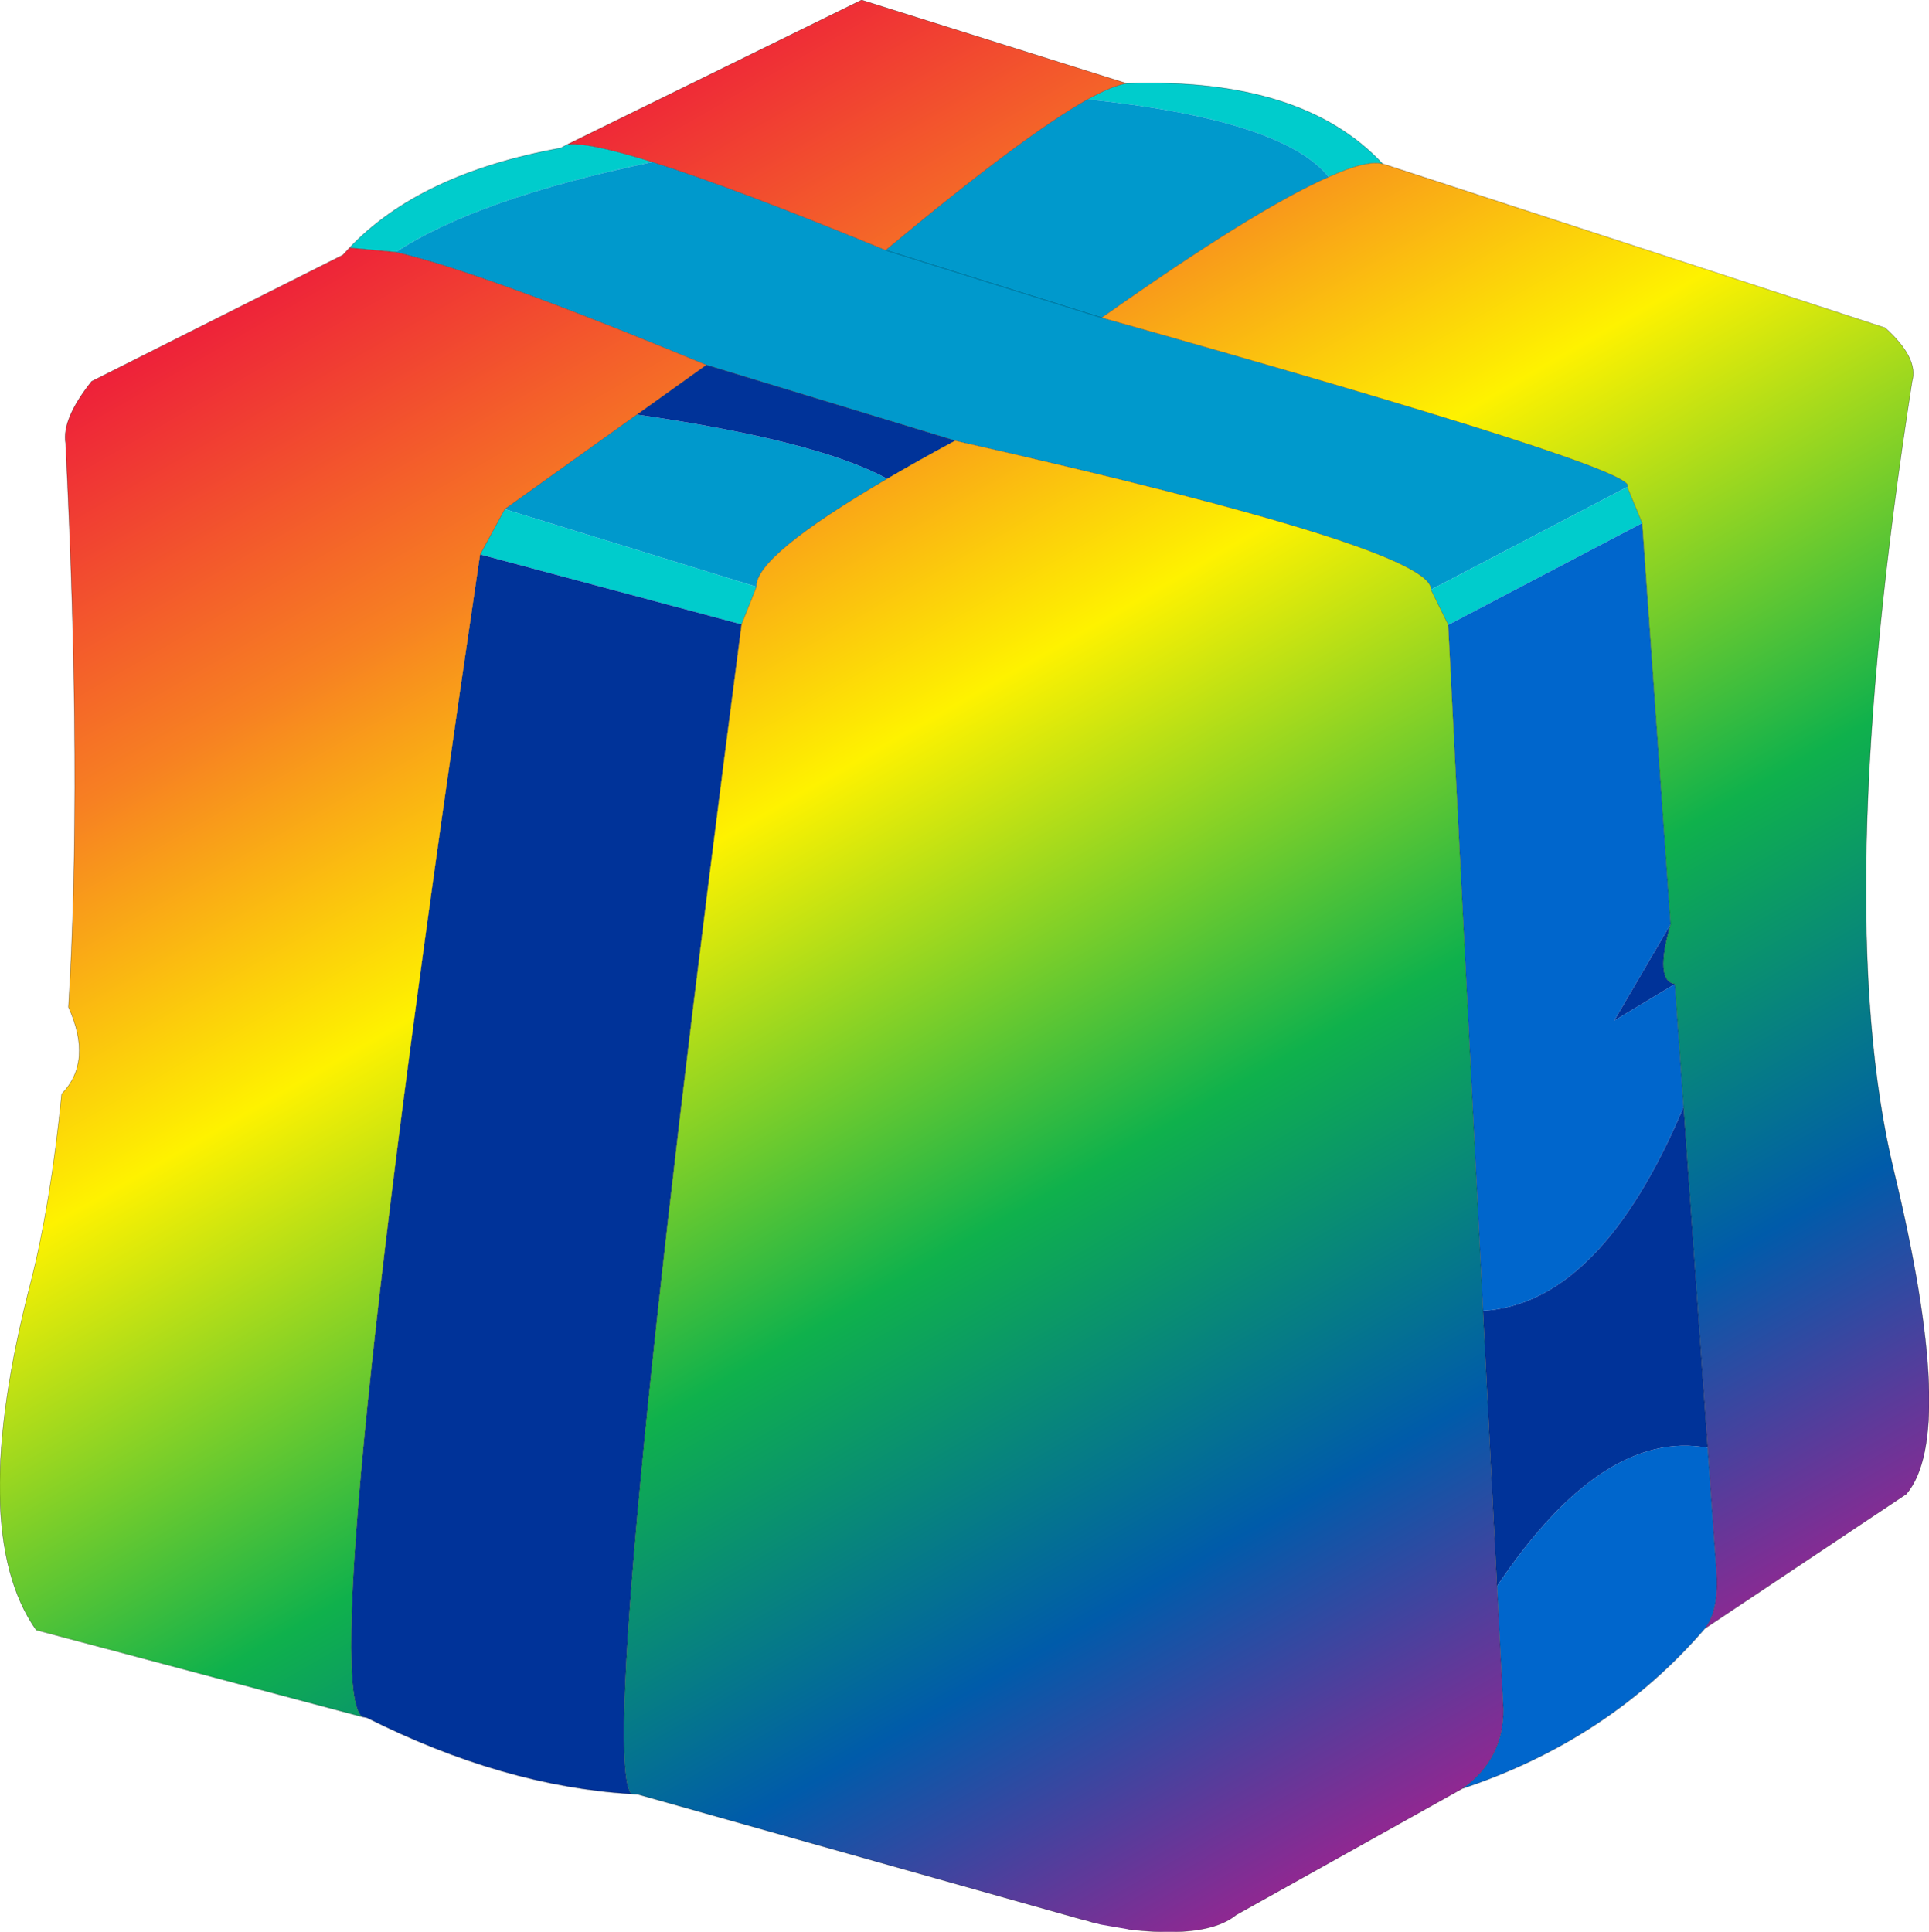 <?xml version="1.0" encoding="UTF-8" standalone="no"?>
<svg xmlns:xlink="http://www.w3.org/1999/xlink" height="200.35px" width="200.05px" xmlns="http://www.w3.org/2000/svg">
  <g transform="matrix(1.0, 0.0, 0.0, 1.0, -214.85, -71.55)">
    <path d="M352.65 89.9 Q347.85 83.95 327.65 81.85 330.3 80.4 331.7 80.2 349.9 79.55 358.25 88.55 356.6 88.1 352.65 89.9 M251.1 97.25 Q258.4 89.55 273.0 86.9 L273.65 86.55 Q275.6 86.2 282.5 88.35 264.35 92.15 255.9 97.7 L251.1 97.25 M385.15 125.8 L365.05 136.35 363.25 132.7 383.6 122.05 385.15 125.8 M293.3 132.4 L291.75 136.3 264.65 129.05 267.2 124.35 293.3 132.4" fill="#00cccc" fill-rule="evenodd" stroke="none"/>
    <path d="M327.65 81.85 Q347.85 83.95 352.65 89.9 345.1 93.2 329.1 104.5 L306.7 97.5 329.1 104.5 Q385.55 120.4 383.6 122.05 L363.25 132.7 Q363.55 128.45 313.9 117.25 L288.1 109.4 Q264.8 99.75 255.9 97.7 264.35 92.15 282.5 88.35 290.9 91.0 306.7 97.5 321.05 85.55 327.65 81.85 M306.85 121.2 Q293.1 129.25 293.3 132.4 L267.2 124.35 280.9 114.55 Q299.6 117.25 306.85 121.2" fill="#0099cc" fill-rule="evenodd" stroke="none"/>
    <path d="M391.65 240.45 Q381.7 252.0 366.5 257.05 370.8 254.0 370.75 248.8 L370.1 236.05 Q381.05 219.7 391.95 221.7 L392.85 234.4 Q393.15 238.6 391.65 240.45 M365.05 136.35 L385.15 125.8 388.1 167.4 382.25 177.4 388.55 173.6 389.45 186.35 Q380.85 206.75 368.65 207.5 L365.05 136.35" fill="#0066cc" fill-rule="evenodd" stroke="none"/>
    <path d="M280.3 257.6 Q267.05 256.8 252.9 249.7 L252.4 249.6 Q247.4 245.45 264.65 129.05 L291.75 136.3 Q276.55 252.85 280.3 257.6 M368.65 207.5 Q380.85 206.75 389.45 186.35 L391.95 221.7 Q381.05 219.7 370.1 236.05 L368.65 207.5 M388.55 173.6 L382.25 177.4 388.1 167.4 Q386.4 173.3 388.55 173.6 M313.9 117.25 Q310.0 119.35 306.85 121.2 299.6 117.25 280.9 114.55 L288.1 109.4 313.9 117.25" fill="#003399" fill-rule="evenodd" stroke="none"/>
    <path d="M352.65 89.9 Q356.6 88.1 358.25 88.55 L358.45 88.6 410.35 105.55 Q413.85 108.7 413.15 111.1 404.65 165.55 411.25 192.95 417.85 220.3 412.55 226.5 L391.65 240.45 Q393.15 238.6 392.85 234.4 L391.95 221.7 389.45 186.35 388.55 173.6 Q386.4 173.3 388.1 167.4 L385.15 125.8 383.6 122.05 Q385.55 120.4 329.1 104.5 345.1 93.2 352.65 89.9 M331.7 80.2 Q330.3 80.4 327.65 81.85 321.05 85.55 306.7 97.5 290.9 91.0 282.5 88.35 275.6 86.2 273.65 86.55 L304.2 71.55 331.7 80.2 M366.5 257.05 L343.05 270.15 Q340.05 272.6 331.9 271.65 L329.0 271.15 328.25 270.95 327.4 270.7 327.15 270.65 281.0 257.65 280.3 257.6 Q276.55 252.85 291.75 136.3 L293.3 132.4 Q293.1 129.25 306.85 121.2 310.0 119.35 313.9 117.25 363.55 128.45 363.25 132.7 L365.05 136.35 368.65 207.5 370.1 236.05 370.75 248.8 Q370.8 254.0 366.5 257.05 M252.4 249.6 L218.6 240.6 Q211.35 230.3 218.05 204.5 220.1 196.45 221.25 185.0 224.5 181.65 221.95 176.0 223.4 152.55 221.65 117.5 221.25 115.0 224.35 111.1 L250.4 98.0 251.1 97.25 255.9 97.7 Q264.8 99.75 288.1 109.4 L280.9 114.55 267.2 124.35 264.65 129.05 Q247.4 245.45 252.4 249.6" fill="url(#gradient0)" fill-rule="evenodd" stroke="none"/>
    <path d="M352.65 89.9 Q356.6 88.1 358.25 88.55 349.9 79.55 331.7 80.2 330.3 80.4 327.65 81.85 321.05 85.55 306.7 97.5 L329.1 104.5 Q345.1 93.2 352.65 89.9 M358.25 88.55 L358.45 88.6 410.35 105.55 Q413.85 108.7 413.15 111.1 404.65 165.55 411.25 192.95 417.85 220.3 412.55 226.5 L391.65 240.45 Q381.7 252.0 366.5 257.05 L343.05 270.15 Q340.05 272.6 331.9 271.65 M328.25 270.95 L327.4 270.7 327.15 270.65 281.0 257.65 280.3 257.6 Q267.05 256.8 252.9 249.7 L252.4 249.6 218.6 240.6 Q211.35 230.3 218.05 204.5 220.1 196.45 221.25 185.0 224.5 181.65 221.95 176.0 223.4 152.55 221.65 117.5 221.25 115.0 224.35 111.1 L250.4 98.0 251.1 97.25 Q258.4 89.55 273.0 86.9 L273.65 86.55 304.2 71.55 331.7 80.2 M385.15 125.8 L383.6 122.05 Q385.55 120.4 329.1 104.5 M363.25 132.7 L365.05 136.35 368.65 207.5 370.1 236.05 370.75 248.8 Q370.8 254.0 366.5 257.05 M389.45 186.35 L388.55 173.6 Q386.4 173.3 388.1 167.4 L385.15 125.8 M391.95 221.7 L389.45 186.35 M391.65 240.45 Q393.15 238.6 392.85 234.4 L391.95 221.7 M282.5 88.35 Q275.6 86.2 273.65 86.55 M251.1 97.25 L255.9 97.7 Q264.8 99.75 288.1 109.4 L313.9 117.25 Q363.55 128.45 363.25 132.7 M282.5 88.35 Q290.9 91.0 306.7 97.5 M293.3 132.4 L291.75 136.3 Q276.55 252.85 280.3 257.6 M306.85 121.2 Q293.1 129.25 293.3 132.4 M267.2 124.35 L264.65 129.05 Q247.4 245.45 252.4 249.6 M313.9 117.25 Q310.0 119.35 306.85 121.2 M280.9 114.55 L267.2 124.35 M280.9 114.55 L288.1 109.4" fill="none" stroke="#000000" stroke-linecap="round" stroke-linejoin="round" stroke-opacity="0.4" stroke-width="0.05"/>
  </g>
  <defs>
    <linearGradient gradientTransform="matrix(0.061, 0.106, -0.106, 0.061, 314.95, 171.75)" gradientUnits="userSpaceOnUse" id="gradient0" spreadMethod="pad" x1="-819.2" x2="819.2">
      <stop offset="0.0" stop-color="#ed1a3b"/>
      <stop offset="0.2" stop-color="#f78022"/>
      <stop offset="0.38" stop-color="#fef200"/>
      <stop offset="0.624" stop-color="#0fb14c"/>
      <stop offset="0.827" stop-color="#005baa"/>
      <stop offset="1.0" stop-color="#922791"/>
    </linearGradient>
  </defs>
</svg>
